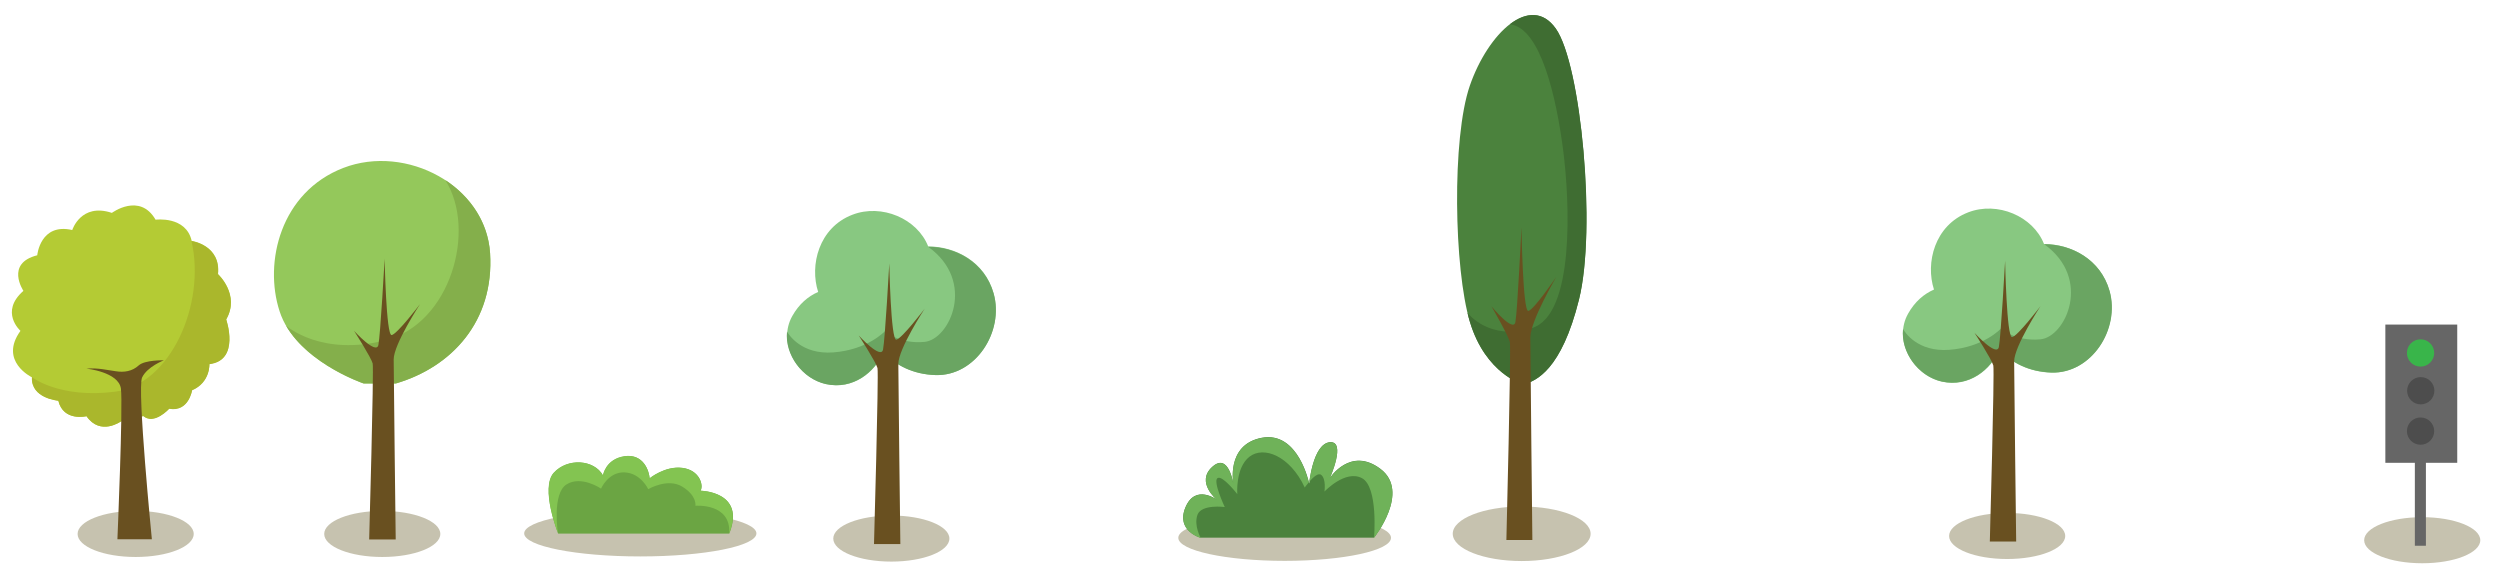 <?xml version="1.0" encoding="utf-8"?>
<!-- Generator: Adobe Illustrator 22.0.0, SVG Export Plug-In . SVG Version: 6.00 Build 0)  -->
<svg version="1.1" id="Layer_1" xmlns="http://www.w3.org/2000/svg" xmlns:xlink="http://www.w3.org/1999/xlink" x="0px" y="0px"
	 viewBox="0 0 1356.4 314.6" style="enable-background:new 0 0 1356.4 314.6;" xml:space="preserve">
<style type="text/css">
	.st0{fill:#C6C2AF;}
	.st1{fill:#4B823D;}
	.st2{fill:#3F6D32;}
	.st3{fill:#695020;}
	.st4{fill:#6FB259;}
	.st5{fill:#88C881;}
	.st6{fill:#6AA562;}
	.st7{fill:#6BA543;}
	.st8{fill:#83C451;}
	.st9{fill:#B4CB34;}
	.st10{fill:#AAB72C;}
	.st11{fill:#94C85B;}
	.st12{fill:#84AF4B;}
	.st13{fill:#666666;stroke:#666666;stroke-width:5;stroke-miterlimit:10;}
	.st14{fill:#4D4D4D;}
	.st15{fill:#39B54A;}
	.st16{fill:#666666;}
</style>
<g>
	<path class="st0" d="M1120.5,290.8c0,6.9-14.1,12.5-31.5,12.5c-17.4,0-31.5-5.6-31.5-12.5s14.1-12.5,31.5-12.5
		C1106.4,278.3,1120.5,283.9,1120.5,290.8z"/>
	<g>
		<g>
			<g>
				<ellipse class="st0" cx="825.6" cy="289.6" rx="37.4" ry="14.8"/>
				<g>
					<g>
						<g>
							<path class="st1" d="M826.4,208.6c0,0-20.3-5.5-28.9-34c-8.6-28.5-9.9-99.7,0-128.2c9.9-28.5,32.9-50.3,46.6-30.9
								c13.7,19.4,22.1,108.8,12.6,147C847.2,200.7,833.5,206.8,826.4,208.6z"/>
						</g>
						<path class="st2" d="M819.2,13.2c16.8,1.8,25.3,40.3,28.9,68.2c3.6,27.9,6.4,89.3-16.9,96.6c-23.1,7.2-34.8-8-35-8.3
							c0.4,1.7,0.8,3.4,1.3,4.9c8.6,28.5,28.9,34,28.9,34c7.1-1.8,20.8-7.9,30.3-46.1c9.5-38.2,1.2-127.6-12.6-147
							C837.2,5.8,827.9,6.5,819.2,13.2z"/>
					</g>
					<g>
						<path class="st3" d="M817.3,293.1c0,0,2.6-104,1.9-107.4c-0.7-3.5-10-19.5-10-19.5s11.9,14.5,13,8.5c1.1-6,3.3-51.4,3.3-51.4
							s0.7,45.9,3.7,45.4c3-0.5,15.2-18.5,15.2-18.5s-14.1,24-14.1,32.9s1.1,109.9,1.1,109.9H817.3z"/>
					</g>
				</g>
			</g>
			<g>
				<path class="st0" d="M754.7,291.8c0,6.9-25.8,12.5-57.7,12.5c-31.8,0-57.7-5.6-57.7-12.5c0-6.9,25.8-12.5,57.7-12.5
					C728.9,279.3,754.7,284.9,754.7,291.8z"/>
				<g>
					<path class="st1" d="M651.5,291.8c0,0-13.7-3.7-8.3-16.6c5.4-12.8,17-4.1,17-4.1s-11.6-9.5-2.5-17.8c9.1-8.3,11.6,9.9,11.6,9.9
						s-4.6-21.9,15.3-25.7c19.9-3.7,25.7,24.8,25.7,24.8s2.1-21.5,11.2-22.4c9.1-0.8,0,19.5,0,19.5s11.1-17.4,27.5-5
						c16.4,12.4-3.5,37.3-3.5,37.3H651.5z"/>
					<g>
						<path class="st4" d="M649.7,279.3c2.2-5.9,14.8-4.2,14.8-4.2s-6.6-14-3.9-15.7c2.7-1.7,10.7,8.7,10.7,8.7s-1.1-14.3,6.6-20.3
							c7.7-6,22-0.5,30,16.7c0,0,0.9-1.3,2.2-2.8c-1.1-4.4-7.5-27.5-25.5-24.1c-17.5,3.3-16.1,20.6-15.5,24.8
							c-0.6-3.6-3.6-16.2-11.4-9c-9.1,8.3,2.5,17.8,2.5,17.8s-11.6-8.7-17,4.1c-5.4,12.8,8.3,16.6,8.3,16.6S647.6,285.2,649.7,279.3
							z"/>
						<path class="st4" d="M749,254.5c-16.4-12.4-27.5,5-27.5,5s9.1-20.3,0-19.5c-7.9,0.7-10.5,17-11.1,21.3c2.1-2.4,4.9-5,6.5-3.6
							c2.7,2.3,1.7,9,1.7,9s11.3-12,20.3-7.3c9,4.7,6.6,32.4,6.6,32.4S765.4,266.9,749,254.5z"/>
					</g>
				</g>
			</g>
			<g>
				<path class="st0" d="M515.1,292.2c0,6.9-14.1,12.5-31.5,12.5c-17.4,0-31.5-5.6-31.5-12.5c0-6.9,14.1-12.5,31.5-12.5
					C501,279.7,515.1,285.3,515.1,292.2z"/>
				<g>
					<g>
						<path class="st5" d="M539.1,159.1c-4.9-17.3-20.9-25.4-35.5-25.4c-5.9-15.1-25.3-23.3-41.1-17.2c-18.3,7-23.3,27.5-18.6,41.9
							c0,0,0,0,0,0c-5.5,2.4-10.4,6.6-14,13c-8.2,14.4,2.4,33.5,18.4,37c14.6,3.2,26.6-6.5,31.1-17.4c6.7,7.3,16.2,12.1,28.3,12.5
							C529.3,204,544.9,179.8,539.1,159.1z"/>
						<path class="st6" d="M501.6,185.5c-13.6,1.3-21.5-5.8-21.5-5.8s-9.3,10.1-28,11.5c-17.3,1.3-24.2-9.7-25.1-11.3
							c-1.3,12.5,8.2,25.6,21.1,28.5c14.6,3.2,26.6-6.5,31.1-17.4c6.7,7.3,16.2,12.1,28.3,12.5c21.8,0.7,37.4-23.5,31.6-44.2
							c-4.9-17.3-20.9-25.4-35.5-25.4C529.8,152.7,515.3,184.2,501.6,185.5z"/>
					</g>
					<g>
						<path class="st3" d="M474.2,295.2c0,0,2.6-92.3,1.9-95.5c-0.8-3.2-10.2-17.7-10.2-17.7s12,13.2,13.2,7.7
							c1.1-5.5,3.4-46.8,3.4-46.8s0.8,41.8,3.8,41.4c3-0.5,15.4-16.8,15.4-16.8s-14.3,21.8-14.3,30c0,8.2,1.1,97.7,1.1,97.7H474.2z"
							/>
					</g>
				</g>
			</g>
			<g>
				<ellipse class="st0" cx="347.4" cy="289.4" rx="63" ry="12.5"/>
				<g>
					<path class="st7" d="M302.8,289.4c0,0-9.7-24.6-2.3-32.8c7.4-8.2,21.8-7.3,26.7,1.4c0,0,1.4-8.9,11.7-10.4
						c10.3-1.5,13.3,8.1,13.6,12c0,0,8.3-6.9,17.7-5.7c9.4,1.1,11.7,9.4,9.9,12.4c0,0,24.7,0.3,15.6,23.2H302.8z"/>
					<path class="st8" d="M307.4,262.8c8-5,18.7,2.3,18.7,2.3s4-9.2,12.8-8.8c8.8,0.4,12.8,9.1,12.8,9.1s10.6-6.3,18.6-1.3
						c8,5,7,10.3,7,10.3s19.5-1.6,18.3,15c9.1-22.9-15.6-23.2-15.6-23.2c1.8-3-0.5-11.2-9.9-12.4c-9.4-1.1-17.7,5.7-17.7,5.7
						c-0.2-3.9-3.2-13.5-13.6-12c-10.3,1.5-11.7,10.4-11.7,10.4c-4.8-8.7-19.3-9.6-26.7-1.4c-7.4,8.2,2.3,32.8,2.3,32.8
						S299.4,267.8,307.4,262.8z"/>
				</g>
			</g>
			<g>
				<ellipse class="st0" cx="73.6" cy="289.7" rx="31.5" ry="12.5"/>
				<g>
					<g>
						<g>
							<path class="st9" d="M65.6,228.6c0,0-11.2,8.1-18.7-2.8c0,0-12.5,3.1-15.3-8.4c0,0-14.9-1.2-14.3-12.7c0,0-18.1-8.7-6.2-25.2
								c0,0-11.5-10.2,1.6-21.7c0,0-10-14.9,7.5-19.3c0,0,1.6-17.7,19-13.7c0,0,4.7-14.9,21.5-9.3c0,0,15.1-11.2,23.7,3.7
								c0,0,16.5-2.2,19.6,11.5c0,0,15.9,2.2,14.3,18c0,0,12.2,11.2,4.4,24.5c0,0,7.8,22.2-9.1,24.2c0,0,0.5,9.8-9.4,14.2
								c0,0-1.8,11.9-12.4,10c0,0-8.1,9-14,4L65.6,228.6z"/>
						</g>
						<path class="st10" d="M118.2,148.8c1.6-15.8-14.3-18-14.3-18c7.9,34.2-11.4,77.8-41.4,81.7s-45.1-7.8-45.1-7.8
							c-0.6,11.5,14.3,12.7,14.3,12.7c2.8,11.5,15.3,8.4,15.3,8.4c7.5,10.9,18.7,2.8,18.7,2.8l12.1-2.8c5.9,5,14-4,14-4
							c10.6,1.9,12.4-10,12.4-10c10-4.3,9.4-14.2,9.4-14.2c16.8-2,9.1-24.2,9.1-24.2C130.4,160,118.2,148.8,118.2,148.8z"/>
					</g>
					<g>
						<path class="st3" d="M46.9,200c0,0,17.4,1.8,18.7,10.8c1.2,9-1.9,81.8-1.9,81.8h18.7c0,0-8.1-81.8-5.3-87.8
							c2.8-5.9,11.8-9.3,11.8-9.3s-10.3-0.3-13.7,2.8c-3.4,3.1-7.8,3.9-12.5,3.1C58.1,200.8,53.4,199.5,46.9,200z"/>
					</g>
				</g>
			</g>
			<g>
				<path class="st0" d="M238.9,289.7c0,6.9-14.1,12.5-31.5,12.5c-17.4,0-31.5-5.6-31.5-12.5s14.1-12.5,31.5-12.5
					C224.8,277.2,238.9,282.8,238.9,289.7z"/>
				<g>
					<g>
						<g>
							<path class="st11" d="M197.3,208.1c0,0-37-12.5-45.6-39.2c-8.7-26.7,0.6-64.7,34.6-77.8c34-13.1,77.3,9.5,79.6,46.3
								c2.3,36.8-20.8,61.7-51.1,70.7H197.3z"/>
						</g>
						<path class="st12" d="M265.9,137.4c-1.1-16.9-10.8-30.8-24.3-39.7c0,0,0,0,0,0c17.2,27.1,2.8,77.9-32.4,86.9
							c-34.7,8.9-53.4-7.4-54-7.9c12.4,21.3,42.1,31.3,42.1,31.3h17.5C245.1,199.2,268.2,174.3,265.9,137.4z"/>
					</g>
					<g>
						<path class="st3" d="M200.3,292.7c0,0,2.6-92.3,1.9-95.5c-0.8-3.2-10.1-17.7-10.1-17.7s12,13.2,13.2,7.7
							c1.1-5.5,3.4-46.8,3.4-46.8s0.8,41.8,3.8,41.4c3-0.5,15.4-16.8,15.4-16.8s-14.3,21.8-14.3,30c0,8.2,1.1,97.7,1.1,97.7H200.3z"
							/>
					</g>
				</g>
			</g>
			<g>
				<g>
					<path class="st5" d="M1144.5,157.8c-4.9-17.3-20.9-25.4-35.5-25.4c-5.9-15.1-25.3-23.3-41.1-17.2c-18.3,7-23.3,27.5-18.6,41.9
						c0,0,0,0,0,0c-5.5,2.4-10.4,6.6-14,13c-8.2,14.4,2.4,33.5,18.4,37c14.6,3.2,26.6-6.5,31.1-17.4c6.7,7.3,16.2,12.1,28.3,12.5
						C1134.7,202.7,1150.3,178.5,1144.5,157.8z"/>
					<path class="st6" d="M1107.1,184.1c-13.6,1.3-21.5-5.8-21.5-5.8s-9.3,10.1-28,11.5c-17.3,1.3-24.2-9.7-25.1-11.3
						c-1.3,12.5,8.2,25.6,21.1,28.5c14.6,3.2,26.6-6.5,31.1-17.4c6.7,7.3,16.2,12.1,28.3,12.5c21.8,0.7,37.4-23.5,31.6-44.2
						c-4.9-17.3-20.9-25.4-35.5-25.4C1135.3,151.3,1120.7,182.8,1107.1,184.1z"/>
				</g>
				<g>
					<path class="st3" d="M1079.6,293.8c0,0,2.6-92.3,1.9-95.5c-0.8-3.2-10.2-17.7-10.2-17.7s12,13.2,13.2,7.7
						c1.1-5.5,3.4-46.8,3.4-46.8s0.8,41.8,3.8,41.4c3-0.5,15.4-16.8,15.4-16.8s-14.3,21.8-14.3,30c0,8.2,1.1,97.7,1.1,97.7H1079.6z"
						/>
				</g>
			</g>
			<rect x="1296.7" y="178.6" class="st13" width="34" height="70"/>
			<circle class="st14" cx="1313.4" cy="212" r="7.4"/>
			<circle class="st14" cx="1313.3" cy="233.9" r="7.4"/>
			<circle class="st15" cx="1313.3" cy="191.5" r="7.4"/>
			<path class="st0" d="M1345.7,293.1c0,6.9-14.1,12.5-31.5,12.5c-17.4,0-31.5-5.6-31.5-12.5s14.1-12.5,31.5-12.5
				C1331.6,280.6,1345.7,286.2,1345.7,293.1z"/>
		</g>
		<rect x="1310.2" y="246.1" class="st16" width="6" height="50"/>
	</g>
</g>
</svg>
